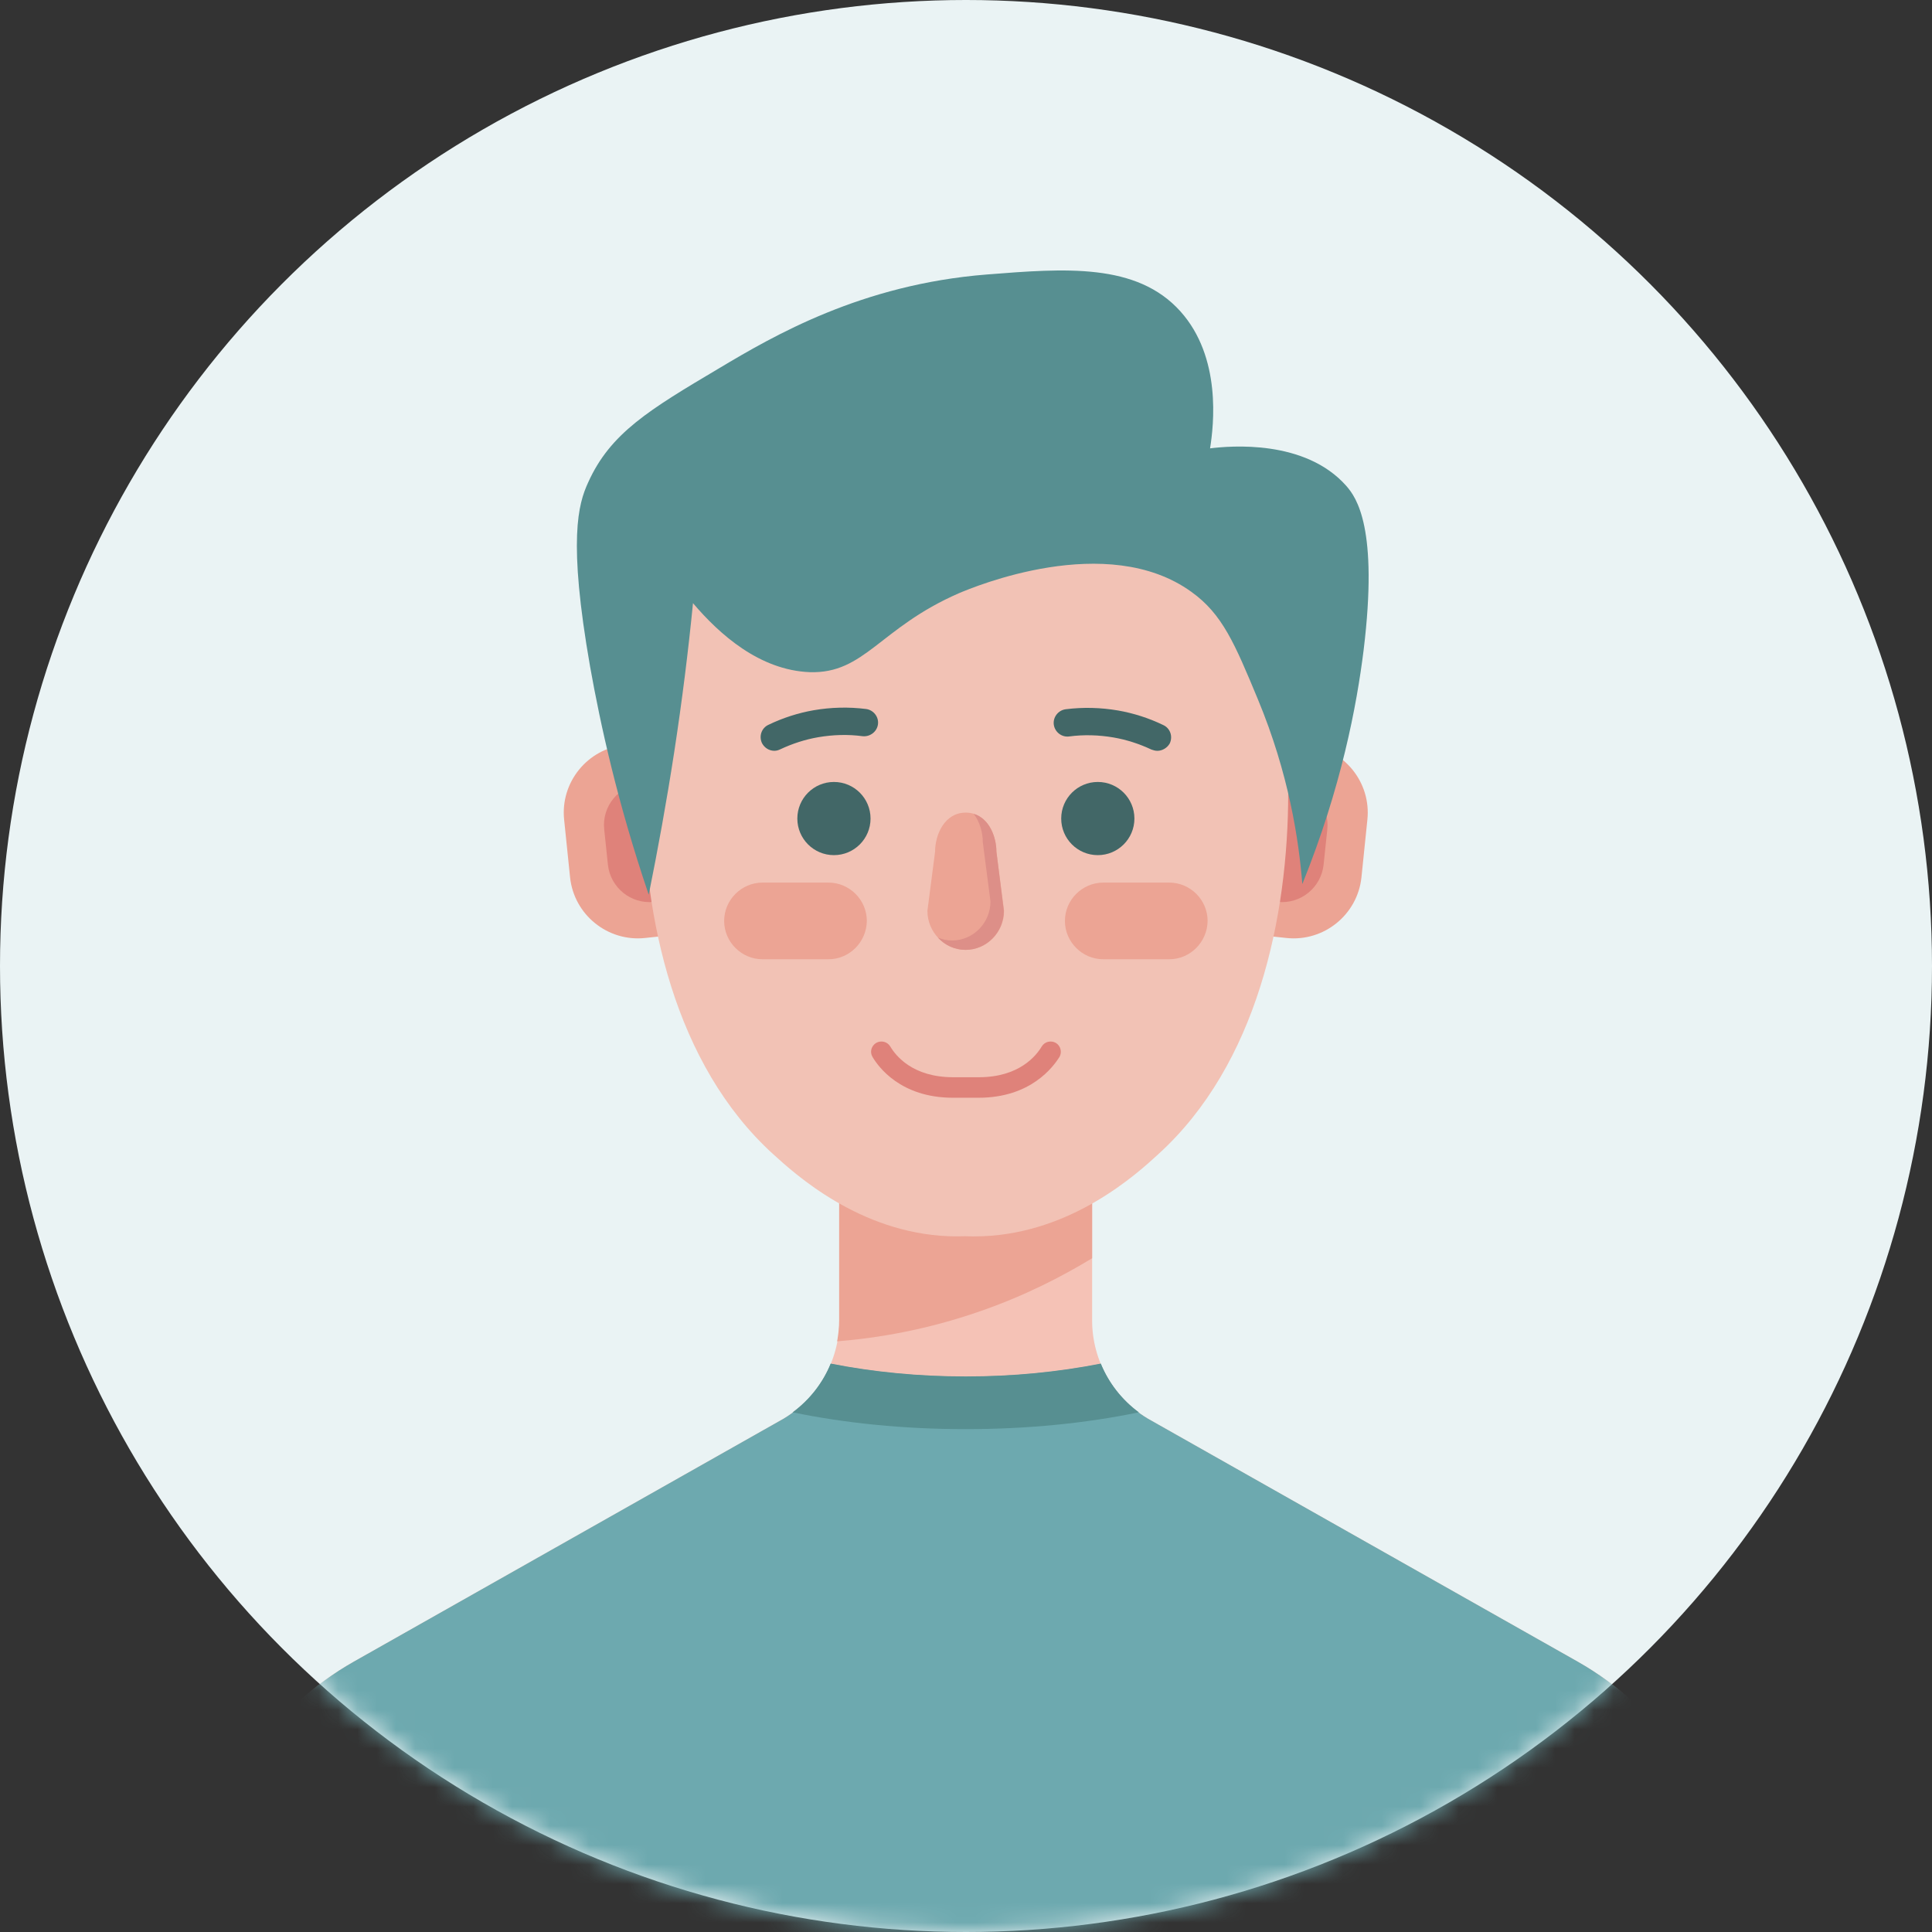 <svg width="100" height="100" viewBox="0 0 100 100" fill="none" xmlns="http://www.w3.org/2000/svg">
<rect x="0" y="0" width="100" height="100" fill="#333333" stroke="none"/>
<circle cx="50" cy="50" r="50" fill="#EAF3F4"/>
<mask id="mask0_2841_34674" style="mask-type:alpha" maskUnits="userSpaceOnUse" x="0" y="0" width="100" height="100">
<circle cx="50" cy="50" r="50" fill="#EAF3F4"/>
</mask>
<g mask="url(#mask0_2841_34674)">
<path d="M89.462 97.344C88.746 92.57 85.866 88.384 81.654 86.003L59.421 73.434C57.629 72.359 56.528 70.426 56.528 68.339V58.01H43.447V68.339C43.447 70.426 42.346 72.359 40.554 73.434L18.32 86.003C14.109 88.384 11.229 92.57 10.512 97.344L10 100.762H50H90L89.462 97.344Z" fill="#F5C2B6"/>
<path d="M50.742 67.866C53.034 67.072 54.967 66.074 56.528 65.127V58.01H43.434V68.339C43.434 68.71 43.395 69.069 43.331 69.427C45.405 69.261 47.952 68.839 50.742 67.866Z" fill="#ECA494"/>
<path d="M34.704 48.41L33.386 48.55C31.453 48.755 29.712 47.347 29.507 45.414L29.2 42.432C28.995 40.499 30.403 38.758 32.336 38.554L33.655 38.413L34.704 48.41Z" fill="#ECA494"/>
<path d="M34.653 46.592L33.847 46.681C32.656 46.809 31.594 45.939 31.466 44.761L31.274 42.931C31.146 41.741 32.016 40.678 33.194 40.55L34 40.461L34.653 46.592Z" fill="#DF827A"/>
<path d="M65.271 48.41L66.589 48.55C68.522 48.755 70.263 47.347 70.468 45.414L70.775 42.432C70.98 40.499 69.572 38.758 67.639 38.554L66.32 38.413L65.271 48.41Z" fill="#ECA494"/>
<path d="M65.322 46.592L66.128 46.681C67.319 46.809 68.381 45.939 68.509 44.761L68.701 42.931C68.829 41.741 67.959 40.678 66.781 40.55L65.975 40.461L65.322 46.592Z" fill="#DF827A"/>
<path d="M49.987 63.987C50.192 64 50.486 64 50.858 63.987C55.491 63.808 58.832 60.774 59.958 59.737C65.066 55.091 66.678 47.488 66.678 41.024C66.678 37.709 66.678 37.107 66.678 31.373C66.678 31.002 66.678 29.939 66.678 28.557C66.678 25.805 63.978 24.205 63.632 23.949C61.213 22.118 58.102 22.067 51.907 21.965C51.088 21.952 50.422 21.952 49.987 21.965C49.552 21.965 48.874 21.952 48.067 21.965C41.859 22.067 38.762 22.105 36.343 23.949C35.997 24.218 33.296 25.805 33.296 28.557C33.296 29.939 33.296 31.002 33.296 31.373C33.296 37.107 33.296 37.696 33.296 41.024C33.296 47.488 34.909 55.091 40.016 59.737C41.155 60.774 44.483 63.808 49.117 63.987C49.488 64 49.795 63.987 49.987 63.987Z" fill="#F2C2B5"/>
<path d="M49.987 49.165C48.899 49.165 48.003 48.256 48.003 47.143L48.4 44.083C48.4 43.187 48.899 42.061 49.987 42.061C51.075 42.061 51.574 43.2 51.574 44.083L51.971 47.143C51.971 48.256 51.075 49.165 49.987 49.165Z" fill="#ECA494"/>
<path d="M51.574 44.083C51.574 43.315 51.203 42.355 50.397 42.125C50.717 42.535 50.87 43.098 50.87 43.597L51.267 46.656C51.267 47.77 50.371 48.679 49.283 48.679C49.027 48.679 48.771 48.627 48.541 48.525C48.899 48.922 49.411 49.165 49.974 49.165C51.062 49.165 51.958 48.256 51.958 47.143L51.574 44.083Z" fill="#DD8F88"/>
<path d="M43.164 44.262C44.211 44.262 45.059 43.414 45.059 42.368C45.059 41.322 44.211 40.474 43.164 40.474C42.118 40.474 41.27 41.322 41.27 42.368C41.27 43.414 42.118 44.262 43.164 44.262Z" fill="#426767"/>
<path d="M56.822 44.262C57.868 44.262 58.717 43.414 58.717 42.368C58.717 41.322 57.868 40.474 56.822 40.474C55.776 40.474 54.928 41.322 54.928 42.368C54.928 43.414 55.776 44.262 56.822 44.262Z" fill="#426767"/>
<path d="M50.653 56.819H49.322C46.608 56.819 45.456 55.207 45.162 54.708C45.008 54.452 45.098 54.132 45.354 53.978C45.61 53.837 45.93 53.914 46.083 54.17C46.365 54.644 47.235 55.757 49.334 55.757H50.666C52.752 55.757 53.635 54.644 53.917 54.17C54.071 53.914 54.391 53.837 54.647 53.978C54.903 54.132 54.979 54.452 54.839 54.708C54.519 55.207 53.367 56.819 50.653 56.819Z" fill="#DF827A"/>
<path d="M42.883 49.651H39.466C38.378 49.651 37.482 48.755 37.482 47.667C37.482 46.579 38.378 45.683 39.466 45.683H42.883C43.971 45.683 44.867 46.579 44.867 47.667C44.855 48.755 43.971 49.651 42.883 49.651Z" fill="#ECA494"/>
<path d="M60.522 49.651H57.104C56.016 49.651 55.12 48.755 55.12 47.667C55.12 46.579 56.016 45.683 57.104 45.683H60.522C61.61 45.683 62.506 46.579 62.506 47.667C62.493 48.755 61.61 49.651 60.522 49.651Z" fill="#ECA494"/>
<path d="M40.08 38.861C39.811 38.861 39.568 38.707 39.44 38.464C39.274 38.106 39.414 37.683 39.773 37.517C40.515 37.159 41.309 36.903 42.115 36.762C43.011 36.608 43.92 36.583 44.829 36.698C45.213 36.749 45.495 37.107 45.443 37.491C45.392 37.875 45.034 38.144 44.65 38.106C43.882 38.003 43.114 38.029 42.358 38.157C41.68 38.272 41.014 38.49 40.387 38.784C40.285 38.835 40.182 38.861 40.08 38.861Z" fill="#426767"/>
<path d="M59.907 38.862C59.805 38.862 59.702 38.836 59.6 38.798C58.973 38.503 58.307 38.286 57.629 38.17C56.873 38.042 56.105 38.017 55.337 38.119C54.953 38.17 54.595 37.889 54.544 37.505C54.493 37.121 54.774 36.762 55.158 36.711C56.067 36.596 56.976 36.622 57.872 36.775C58.678 36.916 59.472 37.172 60.214 37.53C60.573 37.697 60.714 38.119 60.547 38.478C60.419 38.708 60.163 38.862 59.907 38.862Z" fill="#426767"/>
<path d="M89.462 97.344C88.746 92.57 85.865 88.384 81.654 86.003L59.421 73.434C58.294 72.768 57.45 71.757 56.976 70.592C54.762 71.027 52.419 71.258 49.987 71.258C47.555 71.258 45.213 71.027 42.998 70.592C42.525 71.757 41.667 72.768 40.554 73.434L18.32 86.003C14.109 88.384 11.229 92.57 10.512 97.344L10 100.762H50H90L89.462 97.344Z" fill="#6DA9AF"/>
<path d="M35.869 31.219C35.626 33.69 35.306 36.263 34.896 38.938C34.499 41.511 34.051 43.968 33.578 46.31C31.952 41.523 31.069 37.453 30.544 34.509C29.392 27.93 29.93 26.087 30.442 24.973C31.593 22.413 33.603 21.21 37.225 19.059C40.054 17.37 44.598 14.72 51.075 14.208C55.12 13.888 58.832 13.594 61.097 16.115C63.235 18.496 62.825 22.003 62.633 23.207C63.67 23.079 67.549 22.733 69.686 25.152C70.211 25.754 71.35 27.328 70.582 33.639C70.224 36.519 69.43 40.755 67.408 45.76C67.229 43.495 66.717 40.064 65.104 36.186C63.913 33.319 63.273 31.782 61.661 30.631C57.296 27.482 50.384 30.387 49.629 30.707C45.52 32.499 44.765 34.88 41.91 34.791C39.312 34.688 37.238 32.832 35.869 31.219Z" fill="#578F91"/>
<path d="M49.987 73.972C53.2 73.972 56.233 73.664 58.947 73.101C58.064 72.448 57.386 71.578 56.976 70.58C54.761 71.015 52.419 71.245 49.987 71.245C47.555 71.245 45.213 71.015 42.998 70.58C42.589 71.578 41.91 72.448 41.027 73.101C43.741 73.664 46.774 73.972 49.987 73.972Z" fill="#578F91"/>
</g>
</svg>

